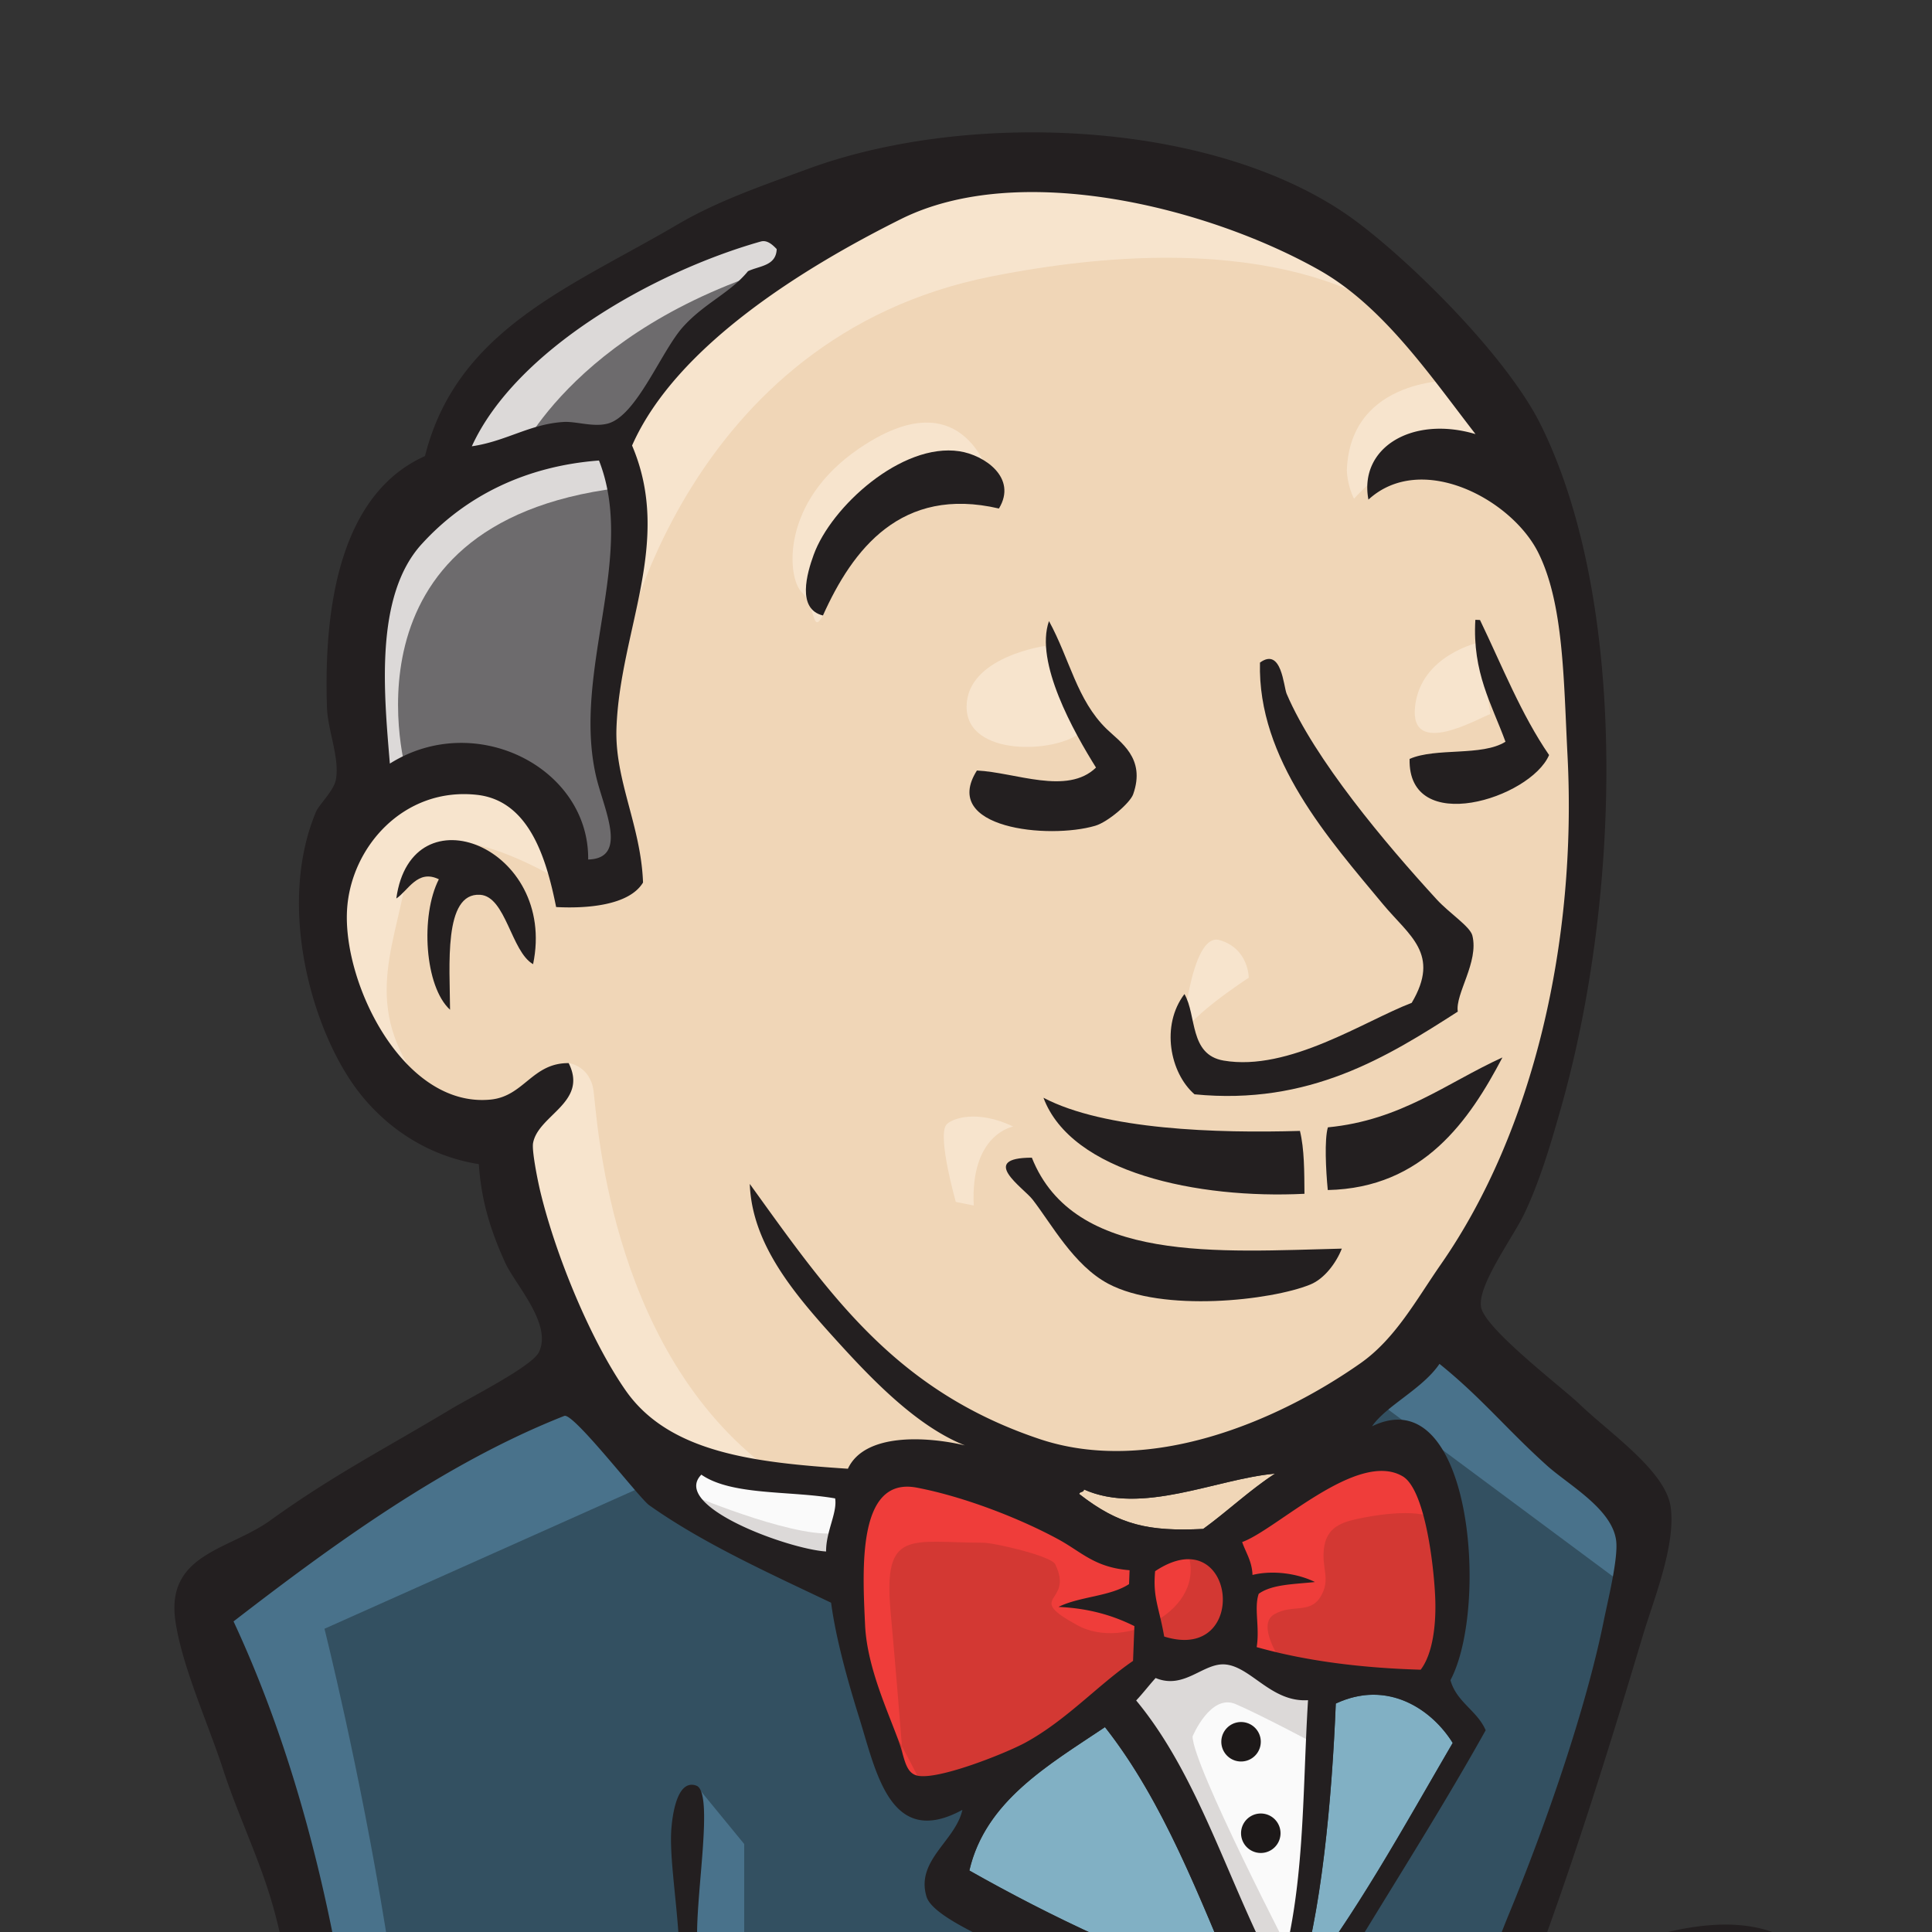 <svg xmlns="http://www.w3.org/2000/svg" width="3em" height="3em" viewBox="0 0 180 180"><rect x="0" y="0" width="180" height="180" fill="#333333" stroke="none"/><defs><clipPath id=""><path fill="#37474f" d="M.899 144.42h144.42V0H.899z"/></clipPath></defs><g clip-path="url(#)" transform="matrix(1.069 0 0 -1.069 9.4 166.143)"><g fill-rule="evenodd"><path fill="#f0d6b7" d="m107.96 30.661l-12.506-1.876l-16.883-1.876l-10.943-.312l-10.629.312l-8.13 2.502l-7.19 7.815l-5.628 15.945l-1.25 3.44l-7.504 2.5l-4.377 7.191l-3.126 10.317l3.44 9.067l8.128 2.814l6.565-3.127l3.127-6.878l3.752.626l1.25 1.563l-1.25 7.19l-.313 9.068l1.876 12.505l-.074 7.143l5.701 9.114l10.005 7.19l17.508 7.504l19.383-2.814l16.883-12.193l7.817-12.505l5.002-9.067l1.25-22.51l-3.752-19.384l-6.877-17.195l-6.566-9.066"/><path fill="#335061" d="m97.334-23.425l-44.709-1.876v-7.503l3.752-26.262l-1.876-2.19l-31.264 10.63l-2.19 3.752l-3.126 35.328l-7.19 21.26l-1.563 5.002l25.01 17.195l7.818 3.127l6.877-8.441l5.94-5.315l6.88-2.188l3.125-.938L68.57 1.899l2.814-3.44l7.19 2.502l-5.002-9.693l27.2-12.818l-3.439-1.876"/><path fill="#6d6b6d" d="m23.238 85.687l8.128 2.814l6.566-3.127l3.127-6.878l3.751.626l.938 3.751l-1.876 7.19l1.876 17.197l-1.563 9.379l5.627 6.565l12.193 9.692l-3.44 4.69l-17.194-8.442l-7.191-5.627l-4.064-8.754l-6.253-8.442l-1.876-10.005z"/><path fill="#dcd9d8" d="M36.055 115.07s4.69 11.567 23.448 17.195c18.759 5.628.938 4.065.938 4.065l-20.321-7.817l-7.817-7.816l-3.438-6.253zm-9.379-27.195s-6.566 21.886 18.446 25.012l-.938 3.752l-17.195-4.065l-5.003-16.257l1.251-10.63z"/></g><g fill="#f7e4cd"><path fill-rule="evenodd" d="m36.681 58.799l4.094 3.966s1.847-.214 2.16-2.402c.312-2.19 1.25-21.886 14.693-32.516c1.227-.97-10.004 1.564-10.004 1.564L37.62 45.042m56.589 19.697s.729 9.477 3.28 8.748c2.553-.729 2.553-3.28 2.553-3.28s-6.198-4.01-5.833-5.468"/><path d="M120.16 99.442s-5.153-1.088-5.628-5.628c-.474-4.54 5.628-.938 6.566-.625m-38.771 5.94s-6.879-.938-6.879-5.314c0-4.378 7.817-4.065 10.005-2.19"/><g fill-rule="evenodd"><path d="M39.807 78.808s-11.881 7.191-13.131.312c-1.25-6.877-4.065-11.88 1.876-19.07l-4.064 1.25l-3.752 9.691l-1.25 9.38l7.19 7.504l8.129-.626l4.69-3.751zm5.628 19.696s5.315 27.512 32.203 32.827c22.136 4.375 33.765-.938 38.142-5.94c0 0-19.696 23.447-38.455 16.257c-18.759-7.191-32.514-20.322-32.202-28.762c.532-14.377.313-14.382.313-14.382m72.534 23.766s-9.066.312-9.38-7.817c0 0 0-1.25.625-2.5c0 0 7.192 8.129 11.568 3.751"/><path d="M78.268 111.1s-1.56 12.477-12.199 5.223c-6.878-4.69-6.252-11.255-5.002-12.505s.91-3.77 1.862-2.04c.952 1.728.638 7.356 4.078 8.918c3.439 1.564 9.077 3.31 11.26.404"/></g></g><path fill="#49728b" fill-rule="evenodd" d="M48.874 26.597L19.486 13.466s12.193-48.46 5.94-63.467l-4.377 1.563l-.313 18.446l-8.128 35.015l-3.44 9.692l30.639 20.633l9.067-8.753M51.896-.206l4.17-5.087v-18.76h-5.003s-.625 13.132-.625 14.696c0 1.563.624 7.19.624 7.19M52-26.866l-14.069-.625l4.065-2.813L52-31.868"/><g fill-rule="evenodd"><path fill="#335061" d="m100.15-23.739l11.567.313l2.814-28.764l-11.881-1.563z"/><path fill="#335061" d="m103.27-23.739l17.508.938s7.19 18.133 7.19 19.07c0 .939 6.253 26.263 6.253 26.263l-14.069 14.694l-2.813 2.501l-7.504-7.503V3.148z"/><path fill="#49728b" d="m111.09-21.55l-10.942-2.188l1.563-8.755c4.064-1.876 10.943 3.127 10.943 3.127M111.4 33.162l21.885-16.257l.626 7.503l-16.57 15.32l-5.94-6.566"/><path fill="#FAFAFA" d="m62.85-85.332l-6.473 26.266l-3.22 19.38l-.531 14.385l29.296 1.56l18.226.003l-1.658-32.83l2.814-25.324l-.312-4.69l-23.76-1.876z"/><path fill="#dcd9d8" d="M96.083-23.426s-1.563-32.515 3.127-55.65c0 0-9.38-5.94-23.136-7.503l26.262.938l3.126 1.875l-3.752 51.273l-.938 10.944"/><path fill="#FAFAFA" d="m115.06-49.691l12.193 3.44l23.135 1.25l3.44 10.629l-6.254 18.446l-7.19.938l-10.005-3.127l-9.599-4.686l-5.095.935l-3.972-1.56"/><path fill="#dcd9d8" d="M114.84-43.435s8.128 3.751 9.38 3.438L120.78-22.8l4.065 1.563s2.814-16.257 2.814-18.133c0 0 17.507-.938 19.07-.938c0 0 3.752 7.191 2.814 14.694l3.44-10.005l.312-5.628l-5.002-7.503l-5.627-1.25l-9.38.312l-3.126 4.064l-10.943-1.563l-3.44-1.25"/></g><path fill="#FAFAFA" d="M102.56-21.241L95.682-3.733l-7.19 10.317s1.562 4.377 3.75 4.377h7.192l6.878-2.501l-.625-11.568l-3.127-18.134"/><path fill="#dcd9d8" fill-rule="evenodd" d="M103.9-15.297S95.145 1.585 95.145 4.086c0 0 1.563 3.752 3.752 2.814s6.879-3.439 6.879-3.439v5.94l-10.63 2.19l-7.19-.939l12.193-28.763l2.5-.313"/><path fill="#FAFAFA" d="m65.664 25.968l-8.661.942l-8.13 2.501v-2.814l3.972-4.38l12.506-5.627"/><path fill="#dcd9d8" fill-rule="evenodd" d="M51.689 25.031s9.693-4.065 12.819-3.127l.311-3.748l-8.752 1.872l-5.316 3.752z"/><path fill="#d33833" fill-rule="evenodd" d="M115.03 9.897c-5.305.156-10.098.786-14.294 1.97c.285 1.72-.249 3.408.18 4.647c1.17.843 3.13.83 4.898 1.027c-1.529.752-3.677 1.049-5.44.615c-.042 1.194-.578 1.934-.902 2.868c2.982 1.064 10.024 8.044 13.984 5.732c1.887-1.099 2.689-7.377 2.835-10.43c.122-2.533-.23-5.088-1.261-6.43"/><path fill="none" stroke="#d33833" stroke-width="2" d="M115.03 9.897c-5.305.156-10.098.786-14.294 1.97c.285 1.72-.249 3.408.18 4.647c1.17.843 3.13.83 4.898 1.027c-1.529.752-3.677 1.049-5.44.615c-.042 1.194-.578 1.934-.902 2.868c2.982 1.064 10.024 8.044 13.984 5.732c1.887-1.099 2.689-7.377 2.835-10.43c.122-2.533-.23-5.088-1.261-6.43z"/><path fill="#d33833" fill-rule="evenodd" d="M89.66 18.569q-.021-.603-.047-1.21c-1.656-1.089-4.33-1.076-6.148-1.99c2.68-.117 4.79-.763 6.614-1.672l-.118-3.033c-3.036-2.078-5.81-5.173-9.384-7.122c-1.69-.922-7.622-3.294-9.42-2.875c-1.017.236-1.109 1.499-1.516 2.689c-.866 2.548-2.861 6.605-3.035 10.44c-.222 4.846-.71 12.967 4.51 11.969c4.213-.804 9.113-2.745 12.375-4.527c1.993-1.09 3.146-2.436 6.17-2.669"/><path fill="none" stroke="#d33833" stroke-width="2" d="M89.66 18.569q-.021-.603-.047-1.21c-1.656-1.089-4.33-1.076-6.148-1.99c2.68-.117 4.79-.763 6.614-1.672l-.118-3.033c-3.036-2.078-5.81-5.173-9.384-7.122c-1.69-.922-7.622-3.294-9.42-2.875c-1.017.236-1.109 1.499-1.516 2.689c-.866 2.548-2.861 6.605-3.035 10.44c-.222 4.846-.71 12.967 4.51 11.969c4.213-.804 9.113-2.745 12.375-4.527c1.993-1.09 3.146-2.436 6.17-2.669z"/><path fill="#d33833" fill-rule="evenodd" d="M92.675 12.788c-.463 2.64-.999 3.393-.792 5.695c7.04 4.693 8.361-8.061.792-5.695"/><path fill="none" stroke="#d33833" stroke-width="2" d="M92.675 12.788c-.463 2.64-.999 3.393-.792 5.695c7.04 4.693 8.361-8.061.792-5.695z"/><g fill-rule="evenodd"><path fill="#ef3d3a" d="M102.87 10.649s-2.19 3.127-.626 4.065s3.127 0 4.065 1.563s0 2.501.313 4.377s1.877 2.189 3.44 2.501c1.562.313 5.94.938 6.565-.625l-1.876 5.627l-3.752 1.25l-11.88-6.877l-.626-3.44v-6.877M70.041.331c-.376 4.88-.773 9.752-1.215 14.626c-.662 7.279 1.748 6.009 8.057 6.009c.964 0 5.933-1.15 6.289-1.876c1.705-3.483-2.851-2.709 1.964-5.335c4.065-2.216 11.246 1.346 9.603 6.273c-.919 1.095-4.789.341-6.176 1.06l-7.327 3.8c-3.108 1.612-10.29 3.962-13.603 1.709c-8.395-5.71.53-19.974 3.524-25.93"/><path fill="#231f20" d="M78.268 111.1c-8.521 1.985-12.755-3.566-15.338-9.323c-2.306.559-1.389 3.695-.806 5.294c1.525 4.194 7.672 9.778 12.694 9.02c2.161-.325 5.086-2.301 3.45-4.99m41.522-9.701l.404-.016c1.926-4 3.593-8.238 6.022-11.769c-1.628-3.79-12.322-7.144-12.157-.338c2.313 1.01 6.305.206 8.356 1.497c-1.186 3.254-2.897 6.024-2.625 10.626m-37.16-.11c1.827-3.35 2.422-6.868 5.019-9.4c1.17-1.14 3.444-2.529 2.316-5.698c-.263-.747-2.189-2.414-3.3-2.741c-4.06-1.2-13.521-.248-10.317 4.814c3.358-.157 7.871-2.18 10.38.257c-1.927 3.081-5.363 9.177-4.098 12.768m35.63-34.037c-6.113-3.927-12.93-8.197-22.947-7.207c-2.14 1.86-2.956 6.002-.877 8.737c1.082-1.861.402-5.284 3.419-5.799c5.684-.972 12.299 3.477 16.387 5.032c2.535 4.275-.219 5.847-2.503 8.597c-4.675 5.636-10.947 12.622-10.72 21.06c1.89 1.37 2.053-2.092 2.325-2.722c2.44-5.714 8.585-13.021 13.07-17.912c1.1-1.205 2.914-2.36 3.115-3.157c.582-2.315-1.513-5.09-1.27-6.63m-80.591 4.135c-1.916 1.094-2.372 5.91-4.622 6.048c-3.215.195-2.629-6.25-2.616-10.018c-2.213 2.009-2.602 8.194-.976 11.37c-1.853.91-2.68-1.003-3.708-1.677c1.32 9.595 14.036 4.45 11.922-5.723m84.482-8.13c-2.846-5.417-6.871-11.382-15.222-11.555c-.17 1.75-.3 4.411.009 5.464c6.384.614 10.325 3.863 15.212 6.091m-40-3.512c5.326-2.8 15.114-3.102 22.353-2.89c.388-1.586.379-3.545.394-5.48c-9.305-.463-20.307 1.84-22.747 8.37m-1.013-5.222c3.683-9.247 16.341-8.182 27.016-7.927c-.47-1.2-1.489-2.62-2.755-3.132c-3.42-1.392-12.855-2.448-17.604.074c-3.011 1.601-4.946 5.219-6.596 7.34c-.797 1.024-4.765 3.64-.06 3.645"/><path fill="#81b0c4" d="M117.82 3.516c-4.322-7.402-8.457-15.005-13.585-21.534c2.15 6.32 3.07 16.9 3.394 24.965c4.498 2.105 8.349-.474 10.191-3.43"/><path fill="#231f20" d="M141.07-23.089c-4.839-.969-8.239-5.671-12.959-5.37c2.594 3.658 7.14 5.2 12.959 5.37m2.14-7.572c-3.944-.417-8.576-1.055-12.577-.726c1.894 2.892 9.19 1.894 12.577.726m1.37-6.529c-4.433-.096-9.942-.008-14.155.346c2.492 2.677 11.28.993 14.155-.346"/><path fill="#dcd9d8" d="M109.48-55.057c.636-5.567 2.843-11.207 2.566-17.304c-2.45-.827-3.858-1.55-7.142-1.545c-.232 5.181-.925 13.102-.718 18.041c1.615-.107 3.997 1.154 5.294.808"/><path fill="#f0d6b7" d="M102.33 26.985c-2.226-1.453-4.121-3.267-6.259-4.818c-4.74-.235-7.327.328-10.81 3.05c.057.219.407.121.42.39c5.075-2.262 11.524.92 16.648 1.378"/><path fill="#81b0c4" d="M75.694-7.603c1.394 6.04 6.857 9.17 11.817 12.497c5.12-6.498 8.234-14.855 11.663-22.92c-8.102 2.443-16.38 6.406-23.481 10.423"/><path fill="#231f20" d="M104.18-55.865c-.207-4.94.486-12.86.718-18.041c3.283-.004 4.691.718 7.142 1.545c.276 6.096-1.93 11.737-2.566 17.304c-1.298.346-3.679-.914-5.294-.808m-51.13 28.09c2.165-19.906 5.301-36.639 11.054-54.266c12.766-3.876 28.157-4.214 39.441-.716c-2.072 9.948-1.167 22.06-2.378 32.677c-.912 7.98-.447 16.009-1.698 24.15c-13.673 2.844-33 .665-46.418-1.845zm49.651 1.72c-.115-8.549.383-16.982 1.036-25.542c3.282.493 5.51.822 8.56 1.49c-.99 8.241-.869 17.514-2.886 24.804c-2.332-.023-4.385.027-6.71-.752m16.653 1.378c-1.558.357-3.372.014-4.86-.015c.7-6.969 2.397-14.659 2.995-21.974c2.342-.073 3.593 1.032 5.52 1.403c.102 6.421-.562 15.268-3.655 20.586m25.215-23.038c4.882 1.186 7.952 7.165 6.586 13.305c-.916 4.127-2.548 11.898-4.295 14.538c-1.29 1.953-4.79 4.51-7.584 2.72c-4.545-2.91-12.552-3.755-15.867-7.278c1.662-5.534 2.178-13.135 2.864-20.146c5.678-.354 12.665 1.562 17.387-.471c-3.297-1.068-7.575-1.077-10.423-2.633c2.328-1.125 7.778-.897 11.332-.035M99.17-18.025c-3.43 8.063-6.543 16.42-11.663 22.918c-4.96-3.327-10.423-6.456-11.817-12.497c7.1-4.017 15.379-7.98 23.481-10.422zm8.453 24.971c-.325-8.065-1.245-18.644-3.395-24.965c5.128 6.53 9.263 14.132 13.585 21.534c-1.842 2.957-5.693 5.536-10.19 3.431m-9.582 3.405c-1.943.21-3.592-2.233-6.117-1.177c-.58-.64-1.105-1.333-1.695-1.958c5.579-6.723 8.114-16.262 12.423-24.163c2.312 7.59 2.045 15.904 2.555 24.188c-3.177-.201-4.94 2.873-7.166 3.11m-6.161 8.132c-.208-2.303.328-3.056.791-5.695c7.57-2.367 6.248 10.388-.791 5.695m-8.394 2.755c-3.261 1.782-8.161 3.723-12.374 4.527c-5.222.999-4.732-7.123-4.51-11.968c.173-3.836 2.168-7.893 3.035-10.441c.406-1.19.498-2.453 1.515-2.69c1.798-.418 7.73 1.954 9.42 2.875c3.575 1.95 6.348 5.045 9.384 7.123l.119 3.032c-1.826.91-3.935 1.555-6.615 1.673c1.818.914 4.492.901 6.148 1.989q.025.609.047 1.21c-3.024.234-4.176 1.58-6.17 2.67zm-31.152 5.659c-2.707-2.748 7.592-6.494 10.871-6.696c-.018 1.739.991 3.378.788 4.626c-3.895.684-9.013.232-11.66 2.07zm33.345-1.29c-.013-.27-.363-.172-.42-.39c3.482-2.722 6.07-3.285 10.81-3.05c2.137 1.551 4.033 3.365 6.259 4.818c-5.124-.458-11.574-3.64-16.648-1.379zm30.606-9.282c-.146 3.053-.948 9.332-2.835 10.431c-3.961 2.312-11.002-4.668-13.984-5.732c.324-.934.86-1.674.901-2.868c1.764.434 3.912.137 5.44-.615c-1.767-.198-3.727-.185-4.897-1.027c-.429-1.239.105-2.927-.18-4.647c4.196-1.184 8.989-1.814 14.294-1.97c1.032 1.341 1.383 3.896 1.261 6.429zM47.777 24.24c-.85.606-6.6 8.087-7.388 7.777c-10.405-4.103-20.134-11.199-28.828-17.91c8.29-17.787 11.635-39.579 12.227-60.582c9.496-4.441 17.836-10.844 30.722-11.512c-1.491 10.55-2.852 19.962-3.699 29.895c-3.237 1.365-7.882-.062-10.913.423c-.025 3.651 4.628 1.6 5.015 4.054c.292 1.858-2.56 1.998-1.631 4.923c2.368-.861 3.612-2.763 6.138-3.477c2.309 5.05-.032 13.985.3 18.205c.064.792.397 4.39 2.172 3.759c1.57-.559-.09-9.569.082-13.563c.157-3.68-.444-7.242 1.046-9.552a356 356 0 0 0 38.576 3.16c-2.964 1.272-6.485 2.475-10.345 4.651c-2.093 1.18-8.69 3.635-9.293 5.622c-.964 3.167 2.528 4.855 3.125 7.57c-6.285-3.428-7.511 3.286-8.998 8.042c-1.347 4.308-2.114 7.526-2.445 10.01c-5.414 2.581-11.203 5.195-15.863 8.505m63.009 6.872c8.67 4.204 10.232-15.711 6.834-22.127c.525-1.914 2.331-2.646 3.069-4.366c-4.838-8.667-10.211-16.756-15.148-25.32c3.672 2.286 8.917.409 13.238 2.12c1.58.624 2.722 4.24 3.918 7.133c3.29 7.958 6.743 17.99 8.28 25.586c.346 1.73 1.292 5.5 1.08 7.04c-.378 2.758-4.12 4.803-6.022 6.508c-3.506 3.15-5.714 5.921-9.371 8.866c-1.483-2.189-4.666-3.66-5.878-5.44M27.95 107.99c-4.13-4.545-3.266-13.062-2.766-19.121c7.467 4.697 17.377-.372 17.284-8.36c3.565.094 1.332 4.452.687 7.259c-2.107 9.169 3.55 19.13.256 27.516c-6.395-.485-11.649-3.097-15.46-7.294zm29.558 26.38c-9.352-2.65-21.337-9.446-25.18-17.847c2.976.432 5.041 1.933 7.977 2.119c1.11.072 2.563-.466 3.838-.148c2.54.63 4.685 6.327 6.602 8.447c1.868 2.07 4.114 2.954 5.651 4.841c.988.477 2.448.444 2.504 1.927c-.428.457-.879.806-1.392.66zm48.681-2.493c-9.707 5.477-26.136 9.596-36.462 4.449c-8.331-4.155-19.593-11.027-23.433-19.737c3.587-8.405-1.062-16.106-1.36-24.64c-.157-4.54 2.139-8.504 2.315-13.446c-1.228-2.025-4.978-2.275-7.574-2.136c-.873 4.372-2.403 9.287-6.906 9.78c-6.371.697-11.03-4.576-11.319-10.085c-.342-6.48 4.978-17.22 12.517-16.475c2.913.287 3.629 3.207 6.802 3.177c1.72-3.432-2.653-4.51-3.103-6.964c-.117-.634.363-3.112.642-4.274c1.37-5.658 4.422-12.982 7.427-17.29c3.814-5.464 11.307-6.288 19.37-6.823c1.44 3.101 6.743 2.846 10.2 2.035c-4.143 1.64-7.993 5.617-11.185 9.137c-3.665 4.039-7.378 8.371-7.566 13.65c6.927-9.61 12.65-18.003 25.246-22.23c9.53-3.196 20.662 1.465 27.986 6.608c3.039 2.137 4.853 5.529 7.013 8.634c8.082 11.626 11.854 28.219 11.024 44.303c-.342 6.633-.327 13.244-2.552 17.706c-2.326 4.666-10.193 8.84-14.8 4.62c-.853 4.537 3.83 7.344 9.331 5.71c-3.922 5.063-8.039 11.145-13.614 14.29zm18.084-149.66c7.585 3.77 21.757 10.149 26.512-.014c1.755-3.746 3.814-10.079 4.723-13.946c1.284-5.456-1.392-16.923-7-18.754c-4.953-1.617-10.733-1.518-16.7-.32c-.702.585-1.484 1.603-2.03 2.665c-4.261.165-8.25-.229-11.615-1.98c.319-3.15-1.812-3.656-3.81-4.305c-1.48-5.872 2.963-13.541 1.9-18.896c-.76-3.815-5.453-4.405-8.902-5.118c-.113-2.12.15-3.89.386-5.683c-.789-2.907-4.327-4.561-7.679-4.967c-11.029-1.326-27.775-1.922-38.384 1.893c-2.96 7.261-5.292 16.093-7.758 24.384c-10.346-1.105-18.715 4.464-26.603 8.113c-2.731 1.266-6.51 1.964-7.53 4.138c-.99 2.105-.584 6.14-.83 9.95c-.625 9.733-1.16 19.12-3.73 29.086c-1.154 4.472-3.165 8.418-4.568 12.727C9.358 5.184 7.092 10.12 6.5 14.1c-.877 5.903 4.681 6.232 8.235 8.79c5.494 3.954 9.806 6.142 15.756 9.711c1.762 1.057 7.077 3.733 7.681 4.966c1.202 2.443-2.062 5.888-2.935 7.803c-1.38 3.03-2.1 5.602-2.298 8.59c-4.992.789-8.775 3.76-11.06 7.109c-3.781 5.543-6.403 15.798-3.132 23.599c.257.614 1.536 1.822 1.725 2.765c.372 1.858-.7 4.329-.768 6.305c-.343 10.14 1.716 18.875 8.541 21.932c2.771 11.038 12.688 14.71 22.032 20.195c3.493 2.05 7.343 3.36 11.32 4.824c14.263 5.25 36.15 4.261 47.987-4.692c5.02-3.797 13.044-11.813 15.914-17.617c7.58-15.323 7.042-40.931 1.74-59.571c-.712-2.503-1.746-6.181-3.19-9.187c-1.006-2.1-4.134-6.3-3.754-8.153c.391-1.916 7.132-7.034 8.577-8.428c2.603-2.51 7.548-5.843 7.948-9.012c.43-3.372-1.485-7.984-2.456-11.238c-3.245-10.858-6.412-20.895-10.091-30.576"/><path fill="#f7e4cd" d="M73.674 57.38c.411.548 2.674 1.38 5.84-.144c0 0-3.752-.626-3.44-6.881l-1.564.313s-1.615 5.672-.836 6.712"/><path fill="#1d1919" d="M101.09 3.617a1.72 1.72 0 1 0-3.44.001a1.72 1.72 0 0 0 3.44-.001m1.72-7.972a1.72 1.72 0 1 0-3.44 0a1.72 1.72 0 0 0 3.44 0"/></g></g></svg>